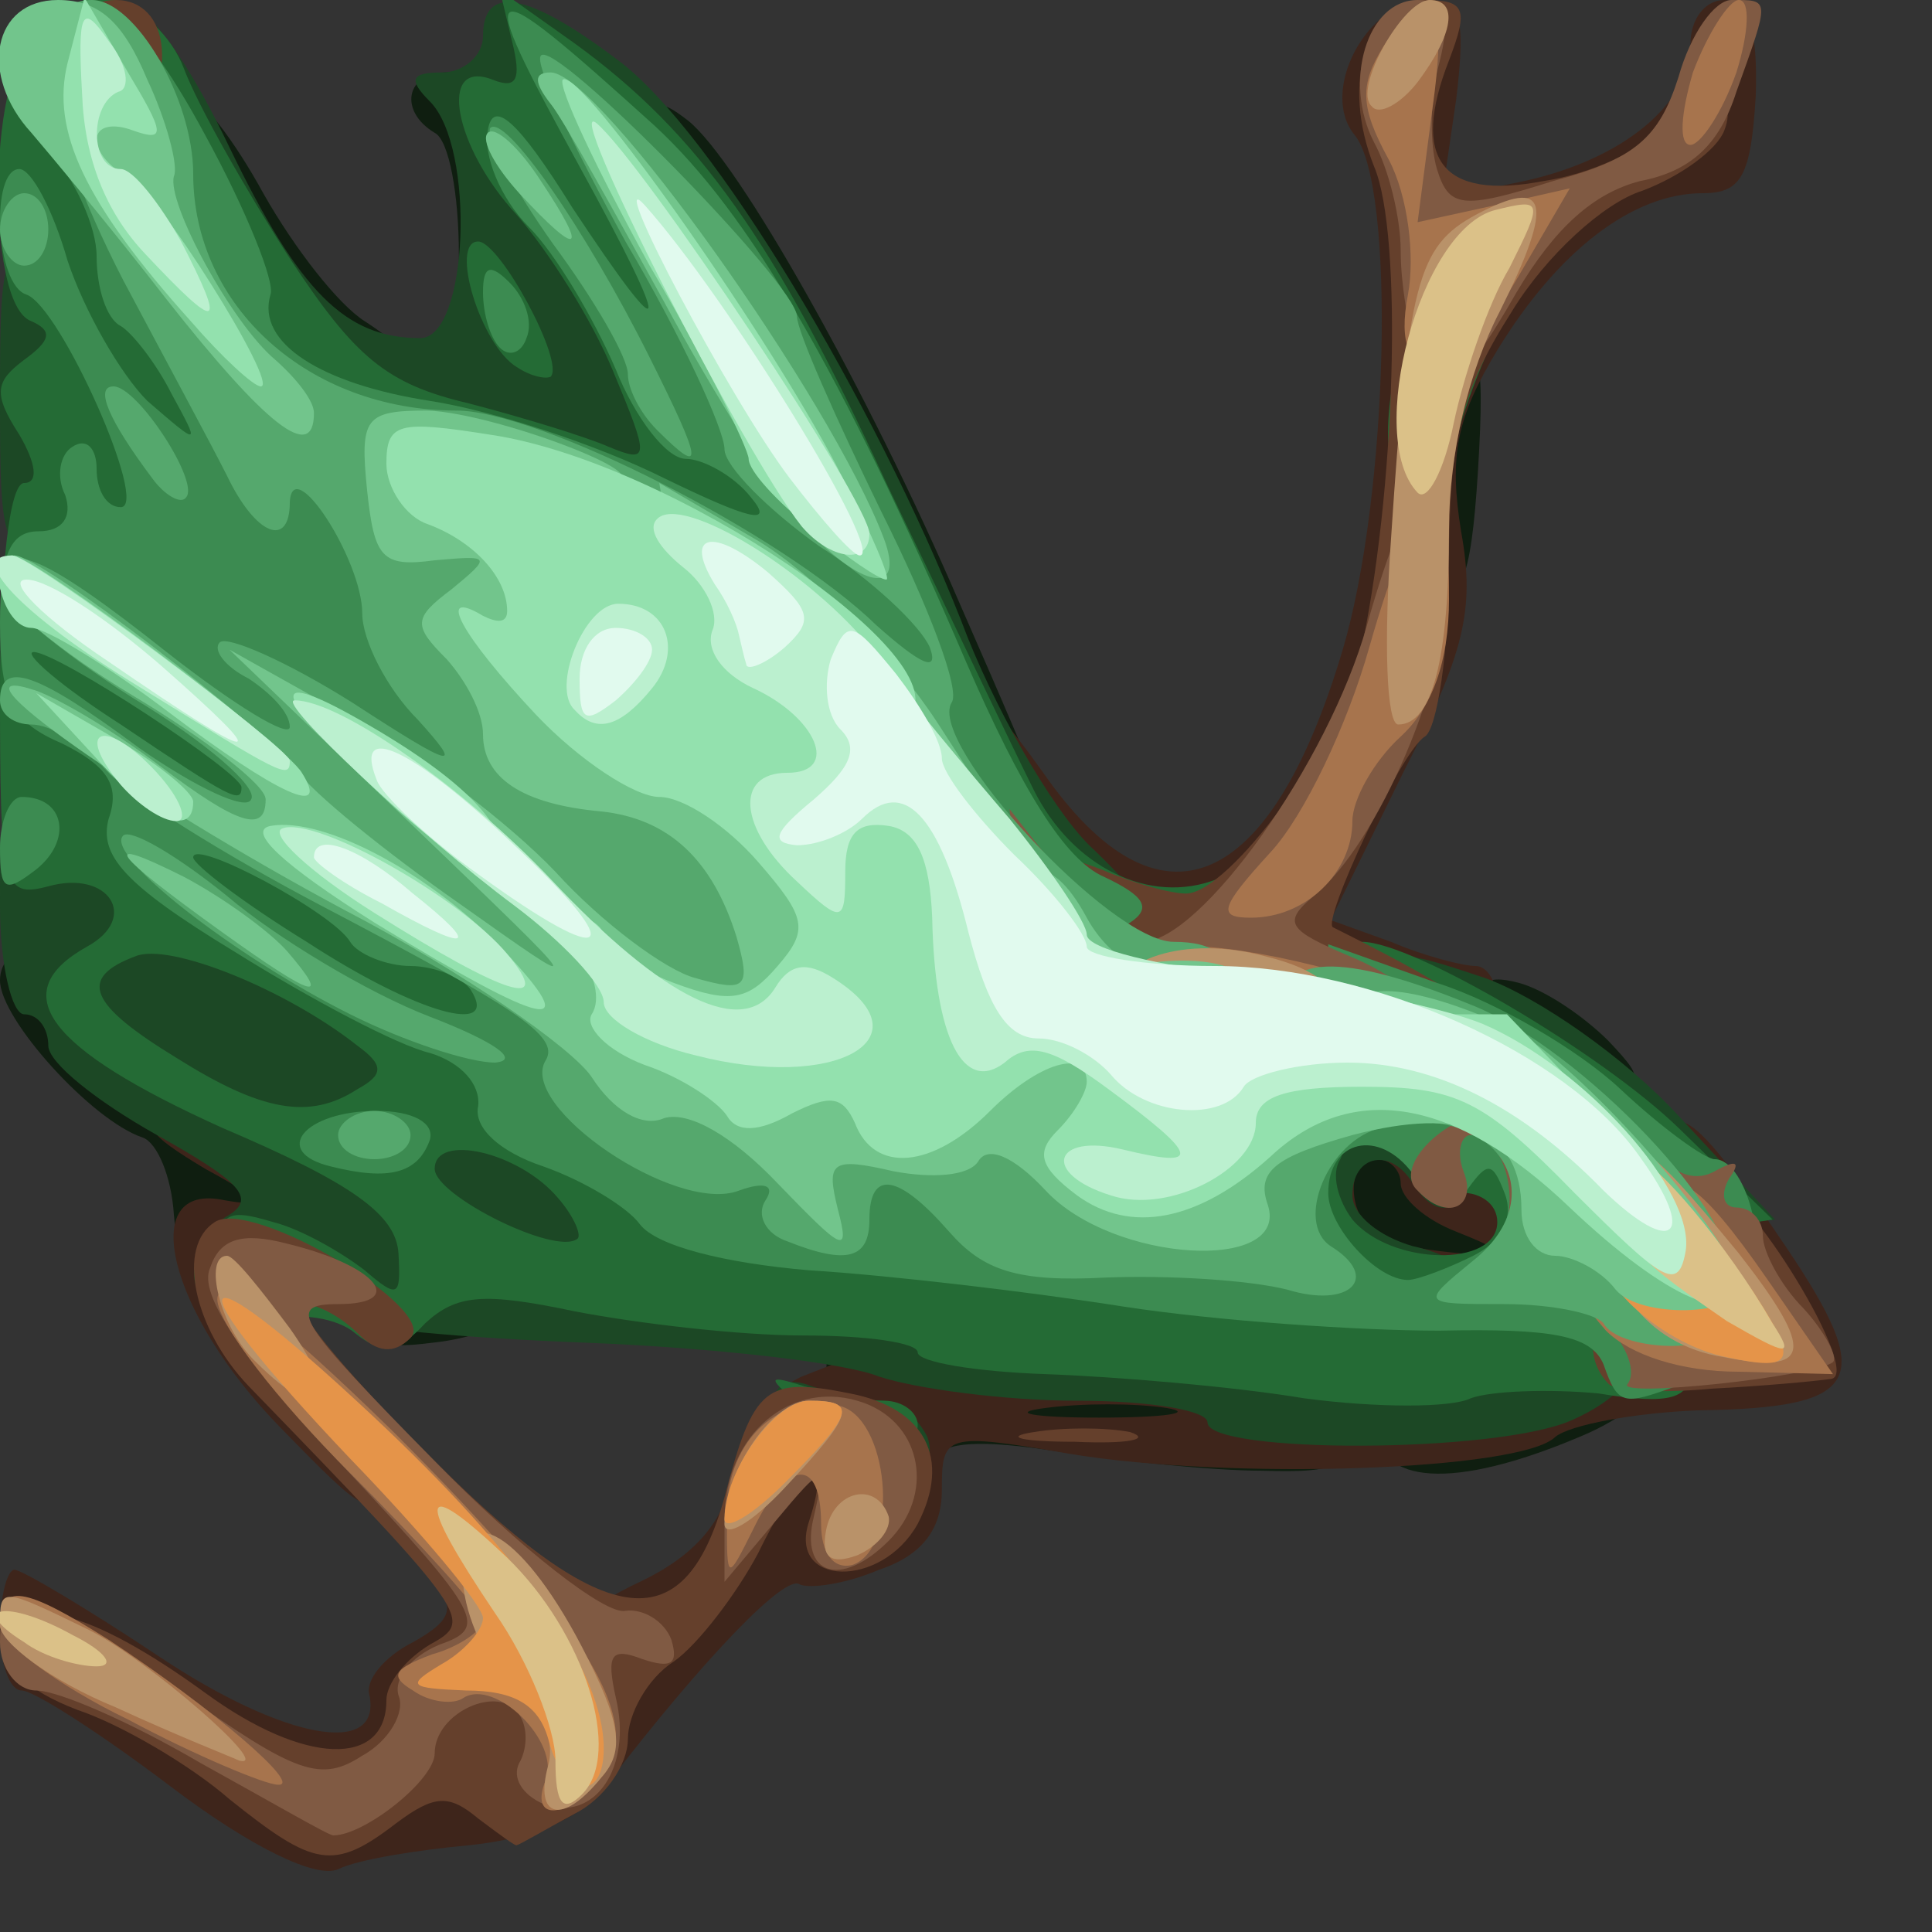 <?xml version="1.0" encoding="utf-8"?>
<!DOCTYPE svg PUBLIC "-//W3C//DTD SVG 1.0//EN" "http://www.w3.org/TR/2001/REC-SVG-20010904/DTD/svg10.dtd">
<svg version="1.0" xmlns="http://www.w3.org/2000/svg" width="40px" height="40px" viewBox="0 0 40 40" preserveAspectRatio="xMidYMid meet">
 <rect x="0" y="0" width="40" height="40" fill="#333333" stroke="none"/>
 <g fill="#0f1e10">
  <path d="M18.15 30.60 c-0.95 -0.15 -1.10 -0.45 -1.05 -1.90 l0.05 -1.75 3.80 0.30 c6.60 0.50 7.05 0.65 7.05 2 0 1.10 -0.20 1.25 -1.85 1.20 -1.05 0 -2.95 -0.20 -4.25 -0.40 -1.60 -0.25 -2.40 -0.20 -2.50 0.15 -0.10 0.30 -0.65 0.50 -1.25 0.40z"/>
  <path d="M28.50 29.50 c0 -0.75 0.35 -1 1.25 -1 0.70 0 1.25 -0.20 1.25 -0.50 0 -0.25 -0.65 -0.50 -1.45 -0.50 -2.60 0 -3.05 -0.40 -3.05 -2.80 0 -2.10 0.05 -2.20 1.45 -2.20 0.80 0 2.15 0.15 3 0.30 1.45 0.30 1.55 0.45 1.55 2.50 0 1.85 0.15 2.20 1 2.20 1.65 0 1.15 1.45 -0.80 2.25 -2.60 1.10 -4.20 1 -4.20 -0.25z"/>
  <path d="M7.50 27 c0 -0.55 0.25 -1 0.50 -1 0.30 0 0.50 -0.65 0.50 -1.50 0 -1.40 0.15 -1.50 1.75 -1.50 1.60 0 1.75 0.10 1.75 1.55 0 1.85 -1.10 3.05 -3.05 3.25 -1.15 0.15 -1.45 0 -1.45 -0.80z"/>
  <path d="M3.60 25.15 c-0.05 -0.80 -0.35 -1.50 -0.65 -1.60 -1.05 -0.35 -2.95 -2.45 -2.95 -3.25 0 -0.50 0.45 -0.80 1.25 -0.80 0.75 0 1.25 0.30 1.25 0.70 0 0.40 0.45 0.90 1 1.05 0.55 0.15 1 0.50 1 0.75 0 0.20 0.55 0.55 1.25 0.70 1.05 0.25 1.25 0.60 1.25 2.05 0 1.65 -0.10 1.75 -1.65 1.75 -1.40 0 -1.65 -0.20 -1.75 -1.35z"/>
  <path d="M30.50 21.30 c0 -0.95 0.20 -1.15 0.95 -0.95 0.55 0.15 1.35 0.70 1.85 1.20 0.85 0.90 0.80 0.95 -0.95 0.95 -1.60 0 -1.85 -0.15 -1.85 -1.20z"/>
  <path d="M18.55 14.95 c-0.30 -0.90 -0.55 -2.25 -0.55 -3 0 -0.95 -0.25 -1.45 -0.75 -1.45 -0.40 0 -0.75 -0.25 -0.75 -0.55 0 -0.30 -0.35 -0.85 -0.75 -1.25 -0.40 -0.45 -0.75 -1.30 -0.75 -2 0 -0.75 -0.30 -1.20 -0.75 -1.20 -0.85 0 -1 0.80 -0.25 1.25 0.30 0.15 0.50 1.10 0.50 2.05 0 1.65 -0.05 1.70 -2 1.70 -1.80 0 -2 -0.15 -2 -1.20 0 -0.70 -0.20 -1.40 -0.50 -1.55 -0.25 -0.15 -0.50 -1.30 -0.50 -2.50 0 -1.20 -0.20 -2.35 -0.50 -2.50 -0.75 -0.45 -0.60 -1.25 0.25 -1.25 0.40 0 0.75 -0.25 0.75 -0.55 0 -0.25 0.25 -0.35 0.50 -0.20 0.30 0.15 0.50 0.95 0.50 1.70 0 1.15 0.25 1.50 1.25 1.65 1.05 0.25 1.25 0.05 1.25 -1 0 -1.05 0.10 -1.10 0.75 -0.60 1.05 0.85 3.70 5.55 5.60 9.95 0.90 2.05 1.65 3.80 1.65 3.90 0 0.10 -0.55 0.15 -1.20 0.15 -0.90 0 -1.35 -0.40 -1.75 -1.55z"/>
  <path d="M28.60 9.90 c0.10 -2.20 0.30 -2.65 1.15 -2.80 0.90 -0.15 1 0.10 0.85 2.65 -0.15 2.35 -0.35 2.75 -1.15 2.75 -0.90 0 -1 -0.30 -0.85 -2.60z"/>
  <path d="M4.25 6.50 c-0.80 -1.55 -1.05 -4.50 -0.35 -4.50 0.25 0 0.95 0.90 1.55 2 0.65 1.15 1.55 2.30 2.10 2.65 1.40 0.90 1.15 1.35 -0.80 1.35 -1.40 0 -1.85 -0.25 -2.50 -1.50z"/>
 </g>
 <g fill="#3e251b">
  <path d="M3.55 37 c-1.45 -1.10 -2.85 -2 -3.10 -2 -0.25 0 -0.45 -0.55 -0.45 -1.25 0 -0.70 0.15 -1.25 0.30 -1.25 0.15 0 1.50 0.80 3 1.80 2.55 1.70 4.60 2.10 4.35 0.80 -0.10 -0.30 0.30 -0.80 0.90 -1.10 0.80 -0.45 0.90 -0.70 0.40 -1.30 -0.45 -0.55 -0.35 -0.70 0.75 -0.70 1.20 0 1.30 0.20 1.35 2.15 0.10 1.45 0.15 1.70 0.30 0.75 0.15 -0.95 0.70 -1.60 1.90 -2.15 1.15 -0.55 1.75 -1.25 1.95 -2.30 0.15 -0.90 0.75 -1.65 1.40 -1.95 l1.15 -0.45 -1.25 -0.05 c-1.25 -0.05 -1.25 -0.05 -0.15 -0.60 1.10 -0.55 5.65 -0.15 5.65 0.50 0 0.60 8.15 0.35 10.50 -0.30 2.25 -0.65 2.25 -0.65 2.10 -2.70 -0.25 -2.45 0.25 -2.25 2.40 0.95 1.85 2.75 1.55 3.30 -1.85 3.35 -1.30 0.05 -2.65 0.30 -2.95 0.55 -0.70 0.70 -6.75 0.90 -10.05 0.35 -2.60 -0.45 -2.65 -0.40 -2.65 0.75 0 0.80 -0.40 1.35 -1.30 1.65 -0.70 0.30 -1.45 0.40 -1.65 0.30 -0.30 -0.20 -1.95 1.50 -3.95 4.10 -0.55 0.75 -1.50 1.15 -2.85 1.30 -1.10 0.10 -2.35 0.30 -2.75 0.50 -0.45 0.20 -1.80 -0.45 -3.45 -1.70z m20.60 -7.85 c-0.65 -0.10 -1.75 -0.10 -2.50 0 -0.80 0.10 -0.25 0.20 1.10 0.20 1.40 0 2 -0.10 1.40 -0.20z"/>
  <path d="M5.80 29.55 c-2.30 -2.35 -3 -5.10 -1.15 -4.70 0.85 0.15 0.80 0 -0.40 -0.65 -1.25 -0.75 -1.35 -0.95 -0.60 -1.10 1.75 -0.35 2.35 0.30 2.35 2.45 0 1.45 0.30 2.30 1.05 2.90 0.65 0.50 1 1.25 0.85 1.95 -0.15 1.10 -0.25 1.05 -2.10 -0.85z"/>
  <path d="M27.85 26.65 c-0.20 -0.15 -0.35 -1.05 -0.35 -2 0 -1.45 0.15 -1.65 1.40 -1.65 2.85 0 3.60 0.50 3.60 2.30 0 1.65 -0.05 1.70 -2.15 1.70 -1.20 0 -2.35 -0.15 -2.50 -0.35z m2.30 -1.15 c-0.65 -0.25 -1.15 -0.70 -1.15 -1 0 -0.25 -0.20 -0.50 -0.50 -0.50 -0.70 0 -0.60 1.35 0.15 1.65 0.30 0.15 1.05 0.25 1.60 0.30 0.90 0 0.90 -0.05 -0.10 -0.45z"/>
  <path d="M26.90 21.15 c-0.50 -0.10 -0.90 -0.45 -0.90 -0.70 0 -0.25 -0.80 -0.45 -1.80 -0.45 -2.10 0 -3.70 -0.75 -3.70 -1.75 0 -0.40 -0.20 -0.75 -0.50 -0.75 -0.25 0 -0.50 -0.80 -0.50 -1.75 0 -0.95 0.15 -1.75 0.40 -1.75 0.20 0.05 0.95 0.95 1.70 2 2.40 3.45 4.70 2.50 6.20 -2.55 0.95 -3.20 1.10 -9.60 0.25 -10.65 -0.75 -0.90 0.25 -2.80 1.50 -2.80 0.70 0 0.80 0.35 0.60 2.05 l-0.30 2.05 1.70 -0.35 c2.05 -0.45 3.45 -1.60 3.45 -2.85 0 -0.50 0.30 -0.90 0.70 -0.90 0.50 0 0.70 0.60 0.65 2 -0.10 1.65 -0.30 2 -1.10 2 -1.45 0 -3 1.20 -4.25 3.25 -0.85 1.40 -1 2.20 -0.75 3.75 0.30 1.65 0.05 2.55 -1.20 5 l-1.50 3.05 1.25 0.45 c0.70 0.30 1.50 0.50 1.75 0.50 0.25 0 0.45 0.35 0.45 0.75 0 0.75 -2.05 0.95 -4.10 0.40z"/>
 </g>
 <g fill="#1c4825">
  <path d="M16.90 30.15 c-0.50 -0.10 -0.90 -0.55 -0.90 -1 0 -0.50 0.30 -0.65 0.80 -0.45 0.45 0.15 1.10 0.30 1.45 0.30 0.35 0 0.75 0.35 0.95 0.75 0.25 0.75 -0.45 0.90 -2.30 0.40z"/>
  <path d="M25 29.45 c0 -0.25 -1.20 -0.45 -2.70 -0.45 -1.50 0 -3.35 -0.25 -4.10 -0.50 -0.75 -0.30 -3.50 -0.60 -6.05 -0.70 -2.60 -0.10 -4.80 -0.30 -5 -0.50 -0.70 -0.70 -1.20 -0.25 -0.60 0.60 0.65 0.80 0.65 0.80 -0.35 0 -0.55 -0.50 -1.30 -0.90 -1.60 -0.90 -0.85 0 -0.75 -1.35 0.15 -1.85 0.55 -0.35 0.20 -0.70 -1.50 -1.65 -1.25 -0.70 -2.25 -1.50 -2.25 -1.85 0 -0.35 -0.20 -0.65 -0.50 -0.65 -0.25 0 -0.50 -1 -0.50 -2.25 0 -2.25 0 -2.25 1.75 -2.25 1 0 1.90 0.30 2.05 0.65 0.15 0.40 0.90 0.55 2.20 0.45 1.60 -0.15 2.05 0 2.30 0.70 0.95 2.80 1.55 3.65 2.70 3.95 1.70 0.45 2.50 1.20 2.50 2.30 0 1 0.75 1.25 4.75 1.65 1.40 0.15 3.95 0.40 5.75 0.55 2 0.20 3 0.15 2.60 -0.15 -0.40 -0.30 -0.60 -1.20 -0.50 -2.40 0.10 -1.55 0.35 -2 1.25 -2.10 0.70 -0.10 1.15 -0.55 1.25 -1.35 0.15 -1.15 0.20 -1.15 2.15 -0.50 1.10 0.40 2.90 1.65 4 2.85 l2 2.15 -1.45 0.15 c-1.05 0.15 -1.85 -0.25 -3.10 -1.45 l-1.70 -1.65 0 1.35 c0 1.35 -0.65 1.80 -1.25 0.85 -0.45 -0.75 -1.25 -0.60 -1.25 0.25 0 0.40 0.55 0.85 1.25 1.05 0.70 0.15 1.25 0.50 1.25 0.70 0 0.25 0.75 0.50 1.60 0.60 2.15 0.20 2.35 1.45 0.45 2.30 -1.55 0.70 -7.55 0.70 -7.55 0.05z"/>
  <path d="M20.20 18.25 c-0.15 -0.70 -0.50 -1.25 -0.75 -1.25 -0.25 0 -0.45 -0.55 -0.45 -1.25 0 -0.70 -0.20 -1.25 -0.40 -1.25 -0.20 0 -0.70 -0.85 -1.10 -1.85 -0.35 -1.05 -0.75 -1.60 -0.85 -1.25 -0.35 0.90 -2.65 0.75 -4.95 -0.35 -1.05 -0.50 -2.75 -1.10 -3.70 -1.30 -2.05 -0.45 -2.50 -0.95 -2.50 -3.10 0 -1.40 -0.20 -1.65 -1.15 -1.65 -1.30 0 -2.35 -1.70 -2.35 -3.75 0 -2.20 1.25 -1.35 2.75 1.80 1.45 3 2.40 3.95 3.95 3.95 1 0 1.15 -3.95 0.20 -4.90 -0.45 -0.45 -0.40 -0.60 0.25 -0.60 0.45 0 0.85 -0.35 0.85 -0.75 0 -1.10 0.95 -0.90 2.80 0.50 1.95 1.45 5.30 7.05 7.10 11.60 0.65 1.75 1.85 3.85 2.65 4.65 0.80 0.75 1.45 1.55 1.45 1.70 0 0.15 -0.80 0.30 -1.75 0.30 -1.45 0 -1.80 -0.20 -2.05 -1.25z m-4.20 -11 c0 -0.40 -0.35 -0.75 -0.75 -0.75 -0.80 0 -1 0.60 -0.40 1.15 0.55 0.60 1.15 0.40 1.15 -0.40z"/>
  <path d="M0 8.25 c0 -3.15 0.05 -3.25 1.25 -3.25 1.20 0 1.25 0.10 1.25 3.25 0 3.15 -0.05 3.25 -1.25 3.25 -1.20 0 -1.25 -0.10 -1.25 -3.25z"/>
 </g>
 <g fill="#246b35">
  <path d="M16.70 29.20 c-0.85 -0.70 -0.85 -0.75 -0.05 -0.50 0.50 0.15 1.25 0.30 1.65 0.30 0.40 0 0.70 0.25 0.70 0.50 0 0.75 -1.20 0.60 -2.30 -0.30z"/>
  <path d="M27 28.95 c-1.50 -0.25 -3.95 -0.45 -5.35 -0.50 -1.45 -0.05 -2.65 -0.25 -2.65 -0.45 0 -0.20 -1.05 -0.35 -2.35 -0.35 -1.35 0 -3.45 -0.25 -4.75 -0.50 -1.90 -0.40 -2.45 -0.35 -3.10 0.25 -0.55 0.60 -0.90 0.65 -1.45 0.20 -0.35 -0.30 -1.15 -0.45 -1.75 -0.25 -0.95 0.20 -1.10 0.05 -1.10 -1.10 0 -1.15 0.15 -1.25 1.15 -0.95 0.60 0.15 1.45 0.65 1.90 1 0.70 0.60 0.75 0.55 0.70 -0.35 -0.05 -0.80 -0.95 -1.45 -3.65 -2.60 -3.65 -1.65 -4.50 -2.80 -2.80 -3.75 1.10 -0.60 0.45 -1.60 -0.80 -1.25 -0.95 0.25 -1 0 -1 -4.05 0 -2.55 0.20 -4.30 0.50 -4.30 0.30 0 0.25 -0.40 -0.10 -1 -0.55 -0.85 -0.50 -1.10 0.10 -1.55 0.55 -0.40 0.60 -0.60 0.15 -0.80 -1 -0.35 -0.85 -5.65 0.10 -5.65 0.40 0 0.75 -0.20 0.75 -0.50 0 -1.15 1.80 -0.40 2.30 0.90 0.30 0.80 1.30 2.55 2.20 3.95 1.35 2.05 2 2.60 3.70 3 1.15 0.30 2.45 0.70 2.90 0.90 0.85 0.35 0.85 0.25 0.10 -1.55 -0.45 -1.10 -1.35 -2.50 -2 -3.25 -1.30 -1.40 -1.65 -3.25 -0.50 -2.80 0.50 0.20 0.60 0 0.40 -0.80 l-0.25 -1.05 1.55 1.10 c2.55 1.85 4.15 4.10 6.45 9.10 1.25 2.60 2.60 5.45 3.05 6.35 0.80 1.60 2.40 2.40 3.80 1.85 0.65 -0.25 0.80 0.05 0.80 1.25 0 1.50 -0.05 1.55 -2.25 1.55 -1.90 0 -2.25 -0.15 -2.25 -1 0 -0.55 -0.35 -1 -0.75 -1 -0.45 0 -0.90 -0.60 -1.05 -1.50 -0.20 -0.80 -0.50 -1.50 -0.75 -1.50 -0.25 0 -0.45 -0.45 -0.45 -1.05 0 -1.35 -1.15 -2.45 -2.60 -2.45 -1.70 0 -3.90 -1.10 -3.90 -2 0 -0.55 -0.65 -0.75 -2.65 -0.75 l-2.65 0 0.55 3.55 c0.55 3.85 1.20 5.05 2.90 5.30 0.85 0.10 1.15 0.55 1.25 2 0.15 1.55 0.35 1.90 1.60 2.15 0.75 0.15 1.55 0.60 1.70 1 0.15 0.40 1.40 0.75 3.40 0.95 1.75 0.15 4.20 0.40 5.55 0.60 2.15 0.25 2.35 0.20 2.35 -0.75 0 -0.75 0.30 -1.05 1.05 -1.05 0.55 0 0.85 0.20 0.70 0.50 -0.20 0.30 -0.05 0.85 0.25 1.25 0.80 0.95 3 1 3 0.05 0 -0.40 -0.40 -0.65 -0.85 -0.60 -0.65 0.05 -0.90 -0.30 -0.90 -1.30 0.05 -0.80 -0.25 -1.40 -0.60 -1.40 -0.35 0 -0.65 -0.55 -0.65 -1.25 0 -0.70 0.10 -1.25 0.20 -1.25 1.05 0 4.95 2.30 6.55 3.85 l1.95 1.90 -1.95 0.30 c-1.10 0.15 -1.65 0.35 -1.20 0.40 0.85 0.05 1.45 1.05 1.45 2.40 0 0.60 -0.40 0.75 -1.90 0.50 -1.05 -0.10 -2.25 -0.05 -2.65 0.10 -0.40 0.20 -1.95 0.20 -3.45 0z m-15.45 -4.15 c-0.80 -0.95 -2.55 -1.35 -2.55 -0.60 0 0.55 2.50 1.80 2.95 1.45 0.10 -0.05 -0.05 -0.45 -0.40 -0.85z m-4.15 -2.25 c0.55 -0.30 0.55 -0.50 0 -0.90 -1.45 -1.15 -3.90 -2.15 -4.60 -1.85 -1.20 0.45 -0.95 1 0.85 2.10 1.75 1.10 2.75 1.30 3.75 0.65z"/>
  <path d="M28.85 9.60 c-0.15 -0.20 -0.15 -0.95 0 -1.75 0.20 -0.95 0.55 -1.35 1.25 -1.35 0.75 0 0.90 0.20 0.65 0.90 -0.20 0.45 -0.50 1.25 -0.60 1.75 -0.30 0.90 -0.90 1.15 -1.30 0.45z"/>
  <path d="M10.70 7.60 c-0.75 -0.45 -1.40 -2.60 -0.80 -2.60 0.45 0 1.80 2.50 1.50 2.80 -0.10 0.05 -0.40 0 -0.70 -0.20z"/>
 </g>
 <g fill="#65402c">
  <path d="M4.75 37.25 c-0.80 -0.70 -2.25 -1.55 -3.15 -1.85 -1.05 -0.40 -1.55 -0.90 -1.45 -1.40 0.20 -1.05 1.70 -0.70 4.10 1.05 2.05 1.50 3.75 1.55 3.75 0.15 0 -0.35 0.40 -0.85 0.90 -1.15 0.90 -0.50 0.90 -0.55 -3.75 -5.35 -1.15 -1.20 -1.50 -2.90 -0.70 -3.40 0.75 -0.50 4.65 1.80 4.05 2.40 -0.35 0.35 -0.70 0.30 -1.10 -0.10 -0.35 -0.35 -0.85 -0.60 -1.10 -0.60 -0.30 0 0.80 1.35 2.45 3 3.75 3.80 5.40 4.05 6.25 1 0.60 -2.30 0.85 -2.50 2.60 -2.15 1.55 0.30 2.10 1.35 1.40 2.70 -0.75 1.35 -2.70 1.30 -2.25 -0.05 0.50 -1.55 -0.15 -1.20 -1.05 0.65 -0.45 0.85 -1.25 1.90 -1.75 2.25 -0.55 0.35 -0.95 1.10 -0.95 1.60 0 0.55 -0.50 1.25 -1.10 1.55 -0.65 0.35 -1.15 0.65 -1.20 0.65 0 0.05 -0.40 -0.25 -0.80 -0.55 -0.60 -0.50 -0.90 -0.50 -1.70 0.10 -1.30 1 -1.70 0.90 -3.45 -0.50z"/>
  <path d="M21.40 29.65 c0.60 -0.10 1.50 -0.10 2 0 0.45 0.15 -0.05 0.25 -1.15 0.20 -1.10 0 -1.50 -0.10 -0.85 -0.20z"/>
  <path d="M33.30 28.65 c-0.65 -0.70 -0.25 -1.65 0.70 -1.65 0.75 0 1 -0.35 1 -1.25 0 -0.70 0.20 -1.25 0.45 -1.25 0.70 0 3.15 4 2.45 4.05 -0.35 0.05 -1.45 0.15 -2.45 0.20 -1.05 0.10 -2 0.05 -2.15 -0.10z"/>
  <path d="M25.50 21 c-0.70 -0.20 -1.85 -0.55 -2.60 -0.70 -1.05 -0.25 -1.40 -0.60 -1.40 -1.55 0 -1.10 0.10 -1.20 1.30 -0.75 0.70 0.30 1.45 0.50 1.75 0.50 0.90 0 3.20 -3.15 3.60 -4.90 0.75 -3.35 0.90 -8.75 0.30 -10.15 -0.70 -1.75 -0.15 -3.45 1.05 -3.45 0.85 0 0.90 0.20 0.50 1.25 -0.80 2.05 -0.15 2.90 1.95 2.50 1 -0.15 2.05 -0.65 2.35 -1.05 0.70 -0.90 1.75 -0.90 1.40 0 -0.15 0.40 -0.90 0.95 -1.70 1.25 -0.80 0.25 -2 1.35 -2.70 2.50 -1.05 1.65 -1.30 2.65 -1.30 5.25 0 1.80 -0.25 3.40 -0.50 3.55 -0.50 0.30 -2.15 3.85 -1.90 3.95 2.20 1.10 2.90 1.55 2.90 1.90 0 0.50 -3.35 0.45 -5 -0.10z"/>
  <path d="M1.50 1 c0 -0.65 0.35 -1 0.90 -1 0.55 0 0.90 0.40 0.95 1 0.05 0.70 -0.20 1 -0.90 1 -0.60 0 -0.95 -0.35 -0.95 -1z"/>
 </g>
 <g fill="#3c8b51">
  <path d="M33.20 28.25 c-0.25 -0.60 -1.05 -0.75 -3.40 -0.70 -1.65 0 -4.60 -0.20 -6.55 -0.50 -1.90 -0.30 -4.85 -0.65 -6.50 -0.75 -1.75 -0.15 -3.15 -0.50 -3.50 -0.95 -0.25 -0.35 -1.15 -0.90 -2 -1.20 -0.90 -0.30 -1.45 -0.80 -1.35 -1.25 0.05 -0.45 -0.35 -0.90 -1 -1.10 -0.65 -0.15 -2.45 -1.10 -4.05 -2.10 -2.30 -1.40 -2.80 -2 -2.60 -2.75 0.25 -0.70 -0.05 -1.10 -0.95 -1.55 -1.05 -0.45 -1.30 -0.90 -1.30 -2.50 0 -1.40 0.20 -1.90 0.80 -1.90 0.50 0 0.70 -0.30 0.55 -0.75 -0.20 -0.40 -0.10 -0.85 0.15 -1 0.30 -0.20 0.50 0.05 0.50 0.45 0 0.45 0.20 0.80 0.50 0.80 0.60 0 -1.25 -4.15 -1.95 -4.40 -0.65 -0.20 -0.75 -2.60 -0.15 -2.60 0.25 0 0.70 0.85 1 1.90 0.35 1.05 1.10 2.35 1.65 2.90 1.10 0.95 1.10 0.95 0.50 -0.15 -0.30 -0.60 -0.80 -1.25 -1.05 -1.40 -0.30 -0.15 -0.50 -0.80 -0.50 -1.45 0 -0.60 -0.45 -1.60 -1 -2.20 -0.85 -0.90 -0.90 -1.10 -0.25 -1.10 0.40 0 0.75 -0.45 0.75 -1 0 -1.85 1.25 -1 2.75 1.80 0.85 1.55 1.45 3.05 1.35 3.30 -0.30 1 1.05 1.85 3.30 2.20 1.30 0.20 3.45 0.90 4.85 1.60 1.75 0.85 2.30 1 1.80 0.40 -0.35 -0.45 -1 -0.80 -1.35 -0.80 -0.40 0 -1.05 -0.85 -1.45 -1.85 -0.45 -1.05 -1.25 -2.40 -1.80 -2.95 -0.60 -0.60 -0.95 -1.50 -0.85 -2 0.10 -0.65 0.60 -0.25 1.75 1.60 2.05 3.10 2.10 2.70 0.15 -0.85 -2.25 -4.10 -2.10 -4.15 1.55 -0.85 1.95 1.80 3.85 5.05 6.45 11.10 1.15 2.65 2.05 4.10 2.85 4.45 0.85 0.40 1 0.65 0.55 0.95 -0.50 0.30 -0.40 0.40 0.25 0.40 0.45 0 0.85 0.25 0.85 0.50 0 0.30 -0.75 0.50 -1.65 0.50 -1.35 0 -2 -0.40 -3.25 -1.95 -0.90 -1.10 -1.60 -2.20 -1.60 -2.45 0 -0.60 -3.35 -3.60 -4 -3.60 -0.25 0 -0.85 -0.40 -1.35 -0.95 -0.50 -0.50 -1.50 -1.05 -2.25 -1.15 -1.20 -0.20 -1.40 -0.10 -1.40 0.85 0 0.60 0.45 1.50 1 2 0.55 0.50 1 1.20 1 1.60 0 0.35 0.55 0.65 1.30 0.65 1.35 0 1.35 0 1.05 2.90 -0.15 1.55 -0.10 3.20 0.15 3.55 0.25 0.45 1.60 0.80 3.60 0.95 2.10 0.15 3.40 0.50 3.95 1.05 1.25 1.30 4.35 0.80 4.75 -0.75 0.15 -0.65 0.60 -1.20 1 -1.20 0.40 0 0.70 -0.50 0.70 -1.20 l0 -1.25 2.25 0.80 c1.25 0.40 2.95 1.40 3.80 2.20 0.85 0.80 1.75 1.45 1.95 1.45 0.70 0 1.20 2.20 0.55 2.40 -0.30 0.10 -0.55 0.60 -0.55 1.10 0 0.50 -0.35 1.05 -0.80 1.20 -1.10 0.40 -1.20 0.40 -1.50 -0.45z m-2.70 -2.25 c0.60 -0.30 0.85 -0.80 0.65 -1.30 -0.25 -0.65 -0.35 -0.65 -0.75 -0.10 -0.35 0.50 -0.55 0.45 -1.15 -0.30 -0.70 -0.95 -1.75 -0.70 -1.75 0.40 0 0.70 1 1.80 1.65 1.80 0.20 0 0.85 -0.25 1.35 -0.50z m-20.75 -5.50 c-0.15 -0.25 -0.75 -0.50 -1.25 -0.50 -0.50 0 -1.10 -0.25 -1.25 -0.50 -0.35 -0.60 -3.25 -2.15 -3.25 -1.75 0 0.15 1.05 0.95 2.35 1.75 2.30 1.50 4 1.95 3.40 1z m-4.75 -4.20 c0 -0.30 -3.80 -2.80 -4.30 -2.80 -0.25 0 0.55 0.70 1.80 1.50 2.30 1.55 2.50 1.65 2.50 1.30z"/>
  <path d="M6.85 24.15 c-1.25 -0.30 -0.55 -1.15 0.95 -1.15 0.75 0 1.20 0.25 1.10 0.60 -0.25 0.70 -0.85 0.85 -2.05 0.55z"/>
  <path d="M0 17.55 c0 -0.55 0.20 -1.05 0.45 -1.05 0.90 0 1.05 0.90 0.30 1.50 -0.65 0.50 -0.75 0.45 -0.75 -0.45z"/>
  <path d="M10.35 7.20 c-0.20 -0.20 -0.35 -0.70 -0.35 -1.15 0 -0.55 0.15 -0.60 0.55 -0.20 0.30 0.30 0.50 0.80 0.35 1.15 -0.10 0.30 -0.35 0.40 -0.55 0.20z"/>
 </g>
 <g fill="#805a43">
  <path d="M4.15 36.50 c-1.45 -0.85 -2.95 -1.50 -3.40 -1.50 -0.40 0 -0.75 -0.45 -0.75 -1 0 -1.40 0.45 -1.30 3.70 1 2.45 1.75 2.95 1.90 3.80 1.35 0.55 -0.30 0.90 -0.90 0.75 -1.25 -0.10 -0.35 0.25 -0.80 0.85 -1.05 1 -0.35 0.90 -0.60 -2 -3.70 -2.10 -2.25 -3 -3.55 -2.75 -4.10 0.20 -0.60 0.65 -0.75 1.60 -0.50 1.85 0.45 2.50 1.25 1.05 1.25 -1.10 0 -0.85 0.35 2 3.25 1.75 1.80 3.55 3.20 3.95 3.10 0.35 -0.05 0.80 0.20 0.95 0.60 0.15 0.50 0 0.60 -0.60 0.40 -0.65 -0.25 -0.75 -0.10 -0.55 0.80 0.35 1.45 -0.45 2.60 -1.50 2.20 -0.45 -0.20 -0.65 -0.55 -0.50 -0.85 0.15 -0.25 0.20 -0.70 0 -1 -0.40 -0.65 -1.75 -0.05 -1.75 0.80 0 0.55 -1.45 1.70 -2.10 1.70 -0.10 0 -1.30 -0.70 -2.75 -1.50z"/>
  <path d="M15 31.45 c0 -1.75 1.40 -2.95 2.90 -2.40 1.20 0.45 1.45 1.90 0.50 2.85 -1 1 -1.85 0.70 -1.55 -0.50 0.25 -1.10 0.20 -1.10 -0.80 0.10 l-1.05 1.25 0 -1.30z"/>
  <path d="M33.70 28.65 c0.15 -0.20 0.05 -0.60 -0.25 -1 -0.45 -0.45 -0.40 -0.65 0 -0.65 0.30 0 0.55 -0.85 0.55 -1.85 0 -1.30 0.15 -1.70 0.45 -1.20 0.25 0.40 0.70 0.50 1.05 0.30 0.45 -0.25 0.55 -0.20 0.30 0.15 -0.20 0.35 -0.10 0.60 0.15 0.60 0.30 0 0.55 0.25 0.55 0.60 0 0.30 0.35 1 0.85 1.50 0.45 0.50 0.70 1 0.60 1.10 -0.35 0.30 -4.55 0.75 -4.25 0.45z"/>
  <path d="M30.95 25.80 c0.60 -0.70 0.25 -2.30 -0.50 -2.30 -0.20 0 -0.30 0.35 -0.15 0.75 0.30 0.75 -0.35 1.05 -0.95 0.40 -0.55 -0.50 0.65 -1.65 1.70 -1.65 0.75 0 0.95 0.35 0.95 1.75 0 1.30 -0.20 1.75 -0.80 1.75 -0.65 0 -0.70 -0.15 -0.25 -0.70z"/>
  <path d="M23 20.80 c-1.45 -0.55 -1.80 -0.90 -1.90 -2.35 l-0.20 -1.70 1.10 1.40 c0.60 0.75 1.30 1.35 1.65 1.35 1.20 0 3.85 -3.70 4.65 -6.55 0.95 -3.40 1.70 -3.85 1.70 -0.95 0 2 -1.45 5.45 -2.80 6.55 -0.65 0.55 -0.55 0.70 0.75 1.25 0.85 0.35 1.55 0.90 1.55 1.20 0 0.70 -4.35 0.55 -6.50 -0.20z"/>
  <path d="M29.30 7.20 c-0.15 -0.45 -0.30 -1.35 -0.30 -2 0 -0.70 -0.25 -1.70 -0.55 -2.25 -0.65 -1.25 -0.15 -2.95 0.90 -2.95 0.55 0 0.70 0.30 0.45 1.30 -0.20 0.70 -0.20 1.70 -0.05 2.20 0.25 0.80 0.50 0.85 2.40 0.25 1.70 -0.45 2.20 -0.90 2.60 -2.15 0.25 -0.90 0.75 -1.60 1.10 -1.60 0.80 0 0.80 -0.05 0.10 1.90 -0.35 1.10 -0.95 1.65 -2 1.85 -0.95 0.25 -1.75 0.95 -2.55 2.30 -1.20 2.10 -1.65 2.35 -2.10 1.15z"/>
 </g>
 <g fill="#a7744d">
  <path d="M11.30 36.85 c0.30 -0.80 -1.05 -2.10 -1.70 -1.70 -0.20 0.15 -0.70 0.10 -1.05 -0.15 -0.50 -0.30 -0.40 -0.45 0.40 -0.75 0.55 -0.15 1.05 -0.50 1.05 -0.70 0 -0.15 -1.25 -1.55 -2.75 -3.05 -1.50 -1.50 -2.75 -3.10 -2.75 -3.60 0 -0.55 1.25 0.40 3.65 2.75 4 4 5.25 6.05 4.30 7.15 -0.75 0.90 -1.50 0.90 -1.15 0.05z"/>
  <path d="M2.65 35.60 c-1.45 -0.70 -2.65 -1.60 -2.65 -1.95 0 -0.90 0.50 -0.80 2.25 0.30 2.20 1.45 4.05 3.05 3.50 3 -0.25 0 -1.70 -0.60 -3.10 -1.35z"/>
  <path d="M15.05 31.45 c-0.05 -1.55 1 -2.60 2.30 -2.35 1.05 0.20 1.30 2.95 0.30 3.30 -0.40 0.10 -0.65 -0.25 -0.65 -0.85 0 -1.40 -0.70 -1.35 -1.40 0.10 -0.55 1.10 -0.55 1.10 -0.55 -0.20z"/>
  <path d="M33.25 27.55 c-1 -1.15 -0.95 -1.55 0.25 -1.55 0.55 0 1 -0.35 1 -0.75 0 -1.25 0.65 -0.85 2.10 1.25 l1.35 1.95 -1.95 -0.05 c-1.20 0 -2.25 -0.35 -2.75 -0.85z"/>
  <path d="M23.50 20 c0 -0.55 1.55 -0.55 3.75 0 1.30 0.35 1.10 0.40 -1.10 0.45 -1.50 0 -2.65 -0.15 -2.65 -0.45z"/>
  <path d="M26.30 17.65 c0.70 -0.75 1.60 -2.65 2.05 -4.25 0.95 -3.35 1.65 -3.75 1.65 -1 0 1.30 -0.35 2.25 -1 2.85 -0.55 0.50 -1 1.30 -1 1.75 0 1.05 -0.95 2 -2.10 2 -0.70 0 -0.65 -0.20 0.40 -1.35z"/>
  <path d="M29.15 6.10 c0.15 -0.80 0 -2.05 -0.40 -2.80 -0.60 -1.10 -0.60 -1.55 -0.10 -2.35 1 -1.55 1.35 -1.10 1 1.35 l-0.30 2.30 1.60 -0.35 1.55 -0.35 -1.05 1.80 c-1.30 2.25 -2.70 2.45 -2.30 0.40z"/>
  <path d="M35.05 1.50 c0.30 -0.80 0.75 -1.50 0.95 -1.50 0.25 0 0.20 0.70 -0.05 1.50 -0.30 0.85 -0.75 1.50 -0.95 1.50 -0.25 0 -0.20 -0.65 0.05 -1.50z"/>
 </g>
 <g fill="#55a86d">
  <path d="M33.20 27.40 c-0.15 -0.20 -1.05 -0.40 -2.05 -0.40 -1.75 0 -1.75 0 -0.65 -0.90 1.75 -1.40 0.40 -3.35 -1.90 -2.75 -1.10 0.25 -1.80 1.95 -1.05 2.45 1.05 0.65 0.40 1.30 -0.90 0.90 -0.80 -0.20 -2.45 -0.30 -3.75 -0.25 -1.85 0.10 -2.55 -0.15 -3.25 -0.95 -1.05 -1.20 -1.65 -1.30 -1.65 -0.25 0 0.80 -0.45 0.95 -1.70 0.45 -0.45 -0.15 -0.65 -0.55 -0.45 -0.85 0.20 -0.30 0 -0.40 -0.55 -0.20 -1.30 0.50 -4.60 -1.75 -4 -2.70 0.30 -0.50 -0.65 -1.10 -4.65 -3.20 -2 -1.05 -4 -2.30 -4.45 -2.80 -0.50 -0.55 -1.15 -0.95 -1.55 -0.95 -0.35 0 -0.65 -0.20 -0.65 -0.50 0 -0.85 0.75 -0.60 2.90 1 1.15 0.80 2.20 1.30 2.30 1.05 0.15 -0.25 -0.95 -1.20 -2.45 -2.10 -1.50 -0.95 -2.75 -2 -2.75 -2.30 0 -1.05 0.80 -0.75 3.45 1.35 1.40 1.10 2.55 1.80 2.55 1.55 0 -0.30 -0.40 -0.70 -0.85 -1 -0.50 -0.25 -0.75 -0.60 -0.60 -0.75 0.15 -0.15 1.40 0.40 2.75 1.25 2.15 1.40 2.30 1.40 1.35 0.35 -0.65 -0.65 -1.15 -1.65 -1.15 -2.20 0 -1.10 -1.45 -3.35 -1.50 -2.30 0 0.95 -0.70 0.70 -1.30 -0.55 -0.30 -0.60 -1.30 -2.45 -2.15 -4.05 -1.75 -3.40 -2.05 -5.80 -0.65 -5.80 0.90 0 2.10 2.05 2.10 3.60 0 2.75 2.40 4.90 5.45 4.90 1.70 0 6.75 2.55 8.70 4.45 0.90 0.80 1.30 1 1.10 0.45 -0.20 -0.45 -1.20 -1.40 -2.30 -2.10 -1.05 -0.75 -1.95 -1.65 -1.95 -2 0 -0.40 -0.90 -2.35 -2.05 -4.30 -1.10 -2 -1.90 -3.70 -1.75 -3.85 0.30 -0.35 5.30 4.75 5.30 5.40 0 0.30 0.80 2.10 1.75 4.05 0.95 1.90 1.65 3.70 1.45 3.95 -0.50 0.85 3.30 4.95 4.60 4.95 0.85 0 1.20 0.30 1.20 1 0 0.65 -0.35 1 -1 1 -1.05 0 -1.45 1.65 -0.50 2.25 0.30 0.15 0.50 -0.05 0.50 -0.45 0 -0.40 0.45 -0.90 1 -1.05 0.55 -0.15 1 -0.75 1 -1.30 0 -1.20 1.25 -1.25 3.95 -0.15 2.30 0.90 5.70 4.50 5.30 5.60 -0.15 0.35 -0.25 0.85 -0.25 1.10 0 0.55 -2 0.45 -2.30 -0.10z m-14 -5.20 c0.45 -0.15 0.80 -0.60 0.80 -1 0 -0.40 0.25 -0.70 0.50 -0.70 0.95 0 0.50 -1.25 -0.60 -1.75 -0.65 -0.30 -1.25 -0.95 -1.35 -1.50 -0.10 -0.55 -0.45 -1.20 -0.85 -1.40 -0.40 -0.20 -0.70 -0.85 -0.70 -1.35 0 -0.60 -0.35 -1 -0.90 -1 -0.45 0 -1.15 -0.45 -1.50 -1 -0.35 -0.60 -1.15 -1 -1.90 -1 -1.10 0 -1.25 0.20 -1.10 1.60 0.15 1.35 0.40 1.65 2.15 2.10 2.40 0.70 3.35 2.20 3.15 5.20 -0.15 2.20 0.30 2.55 2.30 1.80z"/>
  <path d="M7 23.50 c0 -0.25 0.35 -0.50 0.75 -0.50 0.40 0 0.75 0.25 0.75 0.50 0 0.30 -0.35 0.50 -0.75 0.50 -0.40 0 -0.75 -0.20 -0.75 -0.50z"/>
  <path d="M7.25 21 c-2.40 -1.20 -5.10 -3.30 -4.70 -3.70 0.15 -0.15 1.10 0.40 2.15 1.25 1 0.85 2.90 2 4.20 2.50 1.30 0.50 1.90 0.90 1.35 0.95 -0.55 0 -1.90 -0.45 -3 -1z"/>
  <path d="M3.15 9.90 c-0.90 -1.20 -1.20 -1.90 -0.80 -1.90 0.50 0 1.80 2 1.50 2.30 -0.10 0.15 -0.45 -0.05 -0.70 -0.40z"/>
  <path d="M13.60 8.90 c-0.35 -0.35 -0.60 -0.85 -0.60 -1.15 0 -0.35 -0.70 -1.55 -1.55 -2.70 -0.85 -1.20 -1.40 -2.25 -1.30 -2.40 0.30 -0.30 1.95 2.05 3.30 4.75 1.10 2.20 1.15 2.50 0.15 1.50z"/>
  <path d="M0 4.75 c0 -0.40 0.25 -0.75 0.50 -0.75 0.30 0 0.50 0.35 0.50 0.75 0 0.40 -0.20 0.75 -0.50 0.75 -0.25 0 -0.50 -0.35 -0.50 -0.75z"/>
 </g>
 <g fill="#b99269">
  <path d="M11.35 36.55 c0.15 -0.55 -0.15 -1.20 -0.70 -1.60 -0.50 -0.40 -0.95 -1.30 -1.05 -2.05 -0.20 -2 1.15 -1.30 2.45 1.20 0.80 1.55 0.90 2.15 0.40 2.70 -0.80 1 -1.40 0.85 -1.10 -0.25z"/>
  <path d="M2.40 35.35 c-1.35 -0.55 -2.40 -1.35 -2.40 -1.70 0 -0.80 0 -0.80 1.85 0.10 1.20 0.60 3.85 2.90 3.10 2.70 -0.10 -0.05 -1.25 -0.50 -2.55 -1.10z"/>
  <path d="M17.10 31.70 c0.15 -0.85 1.05 -1.05 1.30 -0.30 0.05 0.25 -0.20 0.60 -0.65 0.80 -0.55 0.20 -0.75 0.05 -0.65 -0.50z"/>
  <path d="M15 31.55 c0 -1.10 1 -2.55 1.75 -2.55 1 0 0.95 0.25 -0.50 1.80 -0.70 0.75 -1.25 1.05 -1.25 0.75z"/>
  <path d="M5.30 28.20 c-0.75 -0.70 -1.10 -2.20 -0.60 -2.20 0.15 0 0.70 0.70 1.30 1.50 1.10 1.55 0.65 2.05 -0.70 0.70z"/>
  <path d="M35.70 28.10 c-1.65 -0.25 -2.65 -1.65 -2.35 -3.20 0.30 -1.65 0.55 -1.50 2.65 1.05 1.60 2.05 1.50 2.50 -0.30 2.15z"/>
  <path d="M30.75 23.50 c-0.20 -0.35 -0.95 -0.45 -1.80 -0.25 -0.90 0.20 -1.45 0.15 -1.45 -0.20 0 -0.70 3.35 -0.70 3.75 0 0.20 0.30 0.25 0.65 0.10 0.75 -0.15 0.15 -0.40 0 -0.60 -0.30z"/>
  <path d="M23 20.80 c0 -0.95 1.55 -1.45 3.20 -1 2.25 0.55 1.60 1.70 -0.95 1.70 -1.60 0 -2.25 -0.20 -2.25 -0.70z"/>
  <path d="M28.80 11.15 c0.35 -5.30 0.55 -6.05 1.75 -6.70 1.50 -0.80 1.65 -0.30 0.50 2 -0.65 1.25 -1.05 2.95 -1.05 4.50 0 2.70 -0.35 4.05 -1.05 4.05 -0.25 0 -0.30 -1.75 -0.15 -3.85z"/>
  <path d="M28.40 2.20 c-0.40 -0.35 0.65 -2.20 1.20 -2.20 0.60 0 0.50 0.70 -0.25 1.70 -0.35 0.45 -0.80 0.70 -0.95 0.50z"/>
 </g>
 <g fill="#e59449">
  <path d="M11.35 36 c-0.20 -0.70 -0.70 -1 -1.70 -1 -1.20 -0.05 -1.25 -0.10 -0.50 -0.55 0.45 -0.25 0.85 -0.70 0.85 -0.95 0 -0.25 -1.25 -1.75 -2.75 -3.30 -3.75 -3.95 -3.45 -4.55 0.45 -0.90 3.10 2.90 4.80 5.30 4.80 6.90 0 1.15 -0.85 1 -1.15 -0.20z"/>
  <path d="M15 31.45 c0 -1 1.05 -2.45 1.75 -2.45 1 0 0.95 0.25 -0.50 1.70 -0.70 0.70 -1.25 1 -1.25 0.75z"/>
  <path d="M35.75 28.10 c-1.30 -0.25 -2.80 -1.60 -2.45 -2.15 0.55 -0.90 2.20 -0.40 3 0.80 0.95 1.45 0.85 1.65 -0.55 1.35z"/>
 </g>
 <g fill="#72c58c">
  <path d="M33.45 26.70 c-0.30 -0.40 -0.90 -0.70 -1.25 -0.70 -0.40 0 -0.70 -0.40 -0.70 -0.95 0 -1.65 -1.20 -2.15 -3.50 -1.55 -1.60 0.45 -2 0.75 -1.75 1.45 0.45 1.40 -3.20 1.20 -4.60 -0.30 -0.65 -0.70 -1.20 -0.95 -1.40 -0.60 -0.20 0.30 -0.95 0.35 -1.75 0.20 -1.30 -0.30 -1.40 -0.20 -1.15 0.80 0.25 0.95 0.10 0.85 -1.25 -0.55 -0.95 -1 -1.85 -1.50 -2.35 -1.35 -0.45 0.20 -1.05 -0.15 -1.50 -0.85 -0.40 -0.60 -2.70 -2.20 -5.10 -3.45 -4.30 -2.30 -8.50 -5.25 -6.40 -4.55 0.55 0.20 1.70 0.90 2.55 1.55 1.65 1.25 2.20 1.40 2.20 0.70 0 -0.30 -1.25 -1.25 -2.75 -2.15 -1.50 -0.90 -2.75 -1.95 -2.75 -2.25 0 -0.35 0.15 -0.65 0.30 -0.65 0.55 0 5.15 3.55 5.85 4.45 0.30 0.45 1.85 1.70 3.35 2.75 2.75 1.95 2.75 1.95 -1 -1.65 l-3.75 -3.60 2.50 1.40 c1.40 0.75 3.30 2.20 4.25 3.20 0.95 1.05 2.30 2.05 2.90 2.20 1.05 0.30 1.15 0.20 0.85 -0.85 -0.50 -1.60 -1.40 -2.45 -2.80 -2.60 -1.65 -0.15 -2.45 -0.70 -2.45 -1.60 0 -0.45 -0.35 -1.10 -0.75 -1.55 -0.70 -0.70 -0.70 -0.85 0.10 -1.45 0.85 -0.70 0.80 -0.70 -0.35 -0.60 -1.10 0.15 -1.25 -0.05 -1.40 -1.45 -0.15 -1.50 -0.05 -1.65 1.25 -1.65 1.40 0.05 4.95 1.40 3.80 1.45 -1 0.05 -0.75 2.30 0.35 3.60 0.50 0.65 0.95 0.95 1 0.60 0 -0.30 0.50 -0.70 1.15 -0.80 1.05 -0.20 1.05 -0.20 0.05 -0.30 -0.80 -0.05 -1.15 -0.45 -1.30 -1.55 l-0.25 -1.50 2.05 1.20 c1.15 0.70 2.75 2.30 3.70 3.75 l1.65 2.55 -1.30 0 c-1.05 0 -1.25 0.25 -1.25 1.50 0 1.25 0.20 1.50 1.25 1.50 1 0 1.25 -0.25 1.25 -1.25 0 -1.50 0.75 -1.65 1.50 -0.25 0.30 0.55 0.80 1 1.15 0.95 1.50 -0.20 2.35 0.10 2.35 0.80 0 0.40 0.45 0.75 1 0.75 0.55 0 1 -0.20 1 -0.50 0 -0.75 1.35 -0.60 3.30 0.30 1.40 0.70 4.70 4.45 4.70 5.35 0 0.60 -2.05 0.65 -2.55 0.05z m-8.25 -4.45 c0.15 -0.45 0 -0.75 -0.45 -0.75 -0.40 0 -0.75 0.35 -0.75 0.75 0 0.40 0.20 0.75 0.45 0.75 0.25 0 0.55 -0.35 0.75 -0.75z"/>
  <path d="M4.60 19.30 c-2.30 -1.65 -2.60 -2.05 -0.80 -1.15 0.85 0.45 1.80 1.15 2.15 1.55 0.90 1.05 0.60 1 -1.35 -0.40z"/>
  <path d="M16.65 10.90 c-0.55 -0.65 -1.85 -2.70 -2.90 -4.65 -1.05 -1.90 -2.10 -3.80 -2.35 -4.10 -0.35 -0.45 -0.35 -0.65 0 -0.65 1 0 5.80 6.75 6.90 9.65 0.45 1.20 -0.45 1.05 -1.65 -0.25z"/>
  <path d="M3.45 6.20 c-1.20 -1.55 -2.50 -3.10 -2.80 -3.45 -1.10 -1.20 -0.80 -2.75 0.55 -2.75 0.85 0 1.35 0.45 1.85 1.65 0.40 0.85 0.65 1.80 0.55 2 -0.15 0.55 1.20 3.05 2.10 3.80 0.45 0.40 0.80 0.85 0.80 1.10 0 1.05 -1 0.25 -3.05 -2.35z"/>
  <path d="M10.75 4 c-0.50 -0.55 -0.80 -1.10 -0.65 -1.25 0.15 -0.15 0.65 0.30 1.10 1 1 1.50 0.80 1.60 -0.45 0.25z"/>
 </g>
 <g fill="#93e1ae">
  <path d="M32.50 25 c-2.35 -2.25 -4.50 -2.65 -6.20 -1.05 -1.50 1.35 -2.90 1.60 -4 0.80 -0.80 -0.60 -0.85 -0.90 -0.40 -1.35 0.35 -0.35 0.60 -0.80 0.60 -1 0 -0.70 -1 -0.40 -2 0.60 -1.20 1.20 -2.40 1.30 -2.80 0.25 -0.25 -0.55 -0.50 -0.60 -1.30 -0.20 -0.70 0.40 -1.15 0.40 -1.35 0.05 -0.20 -0.30 -0.95 -0.80 -1.70 -1.05 -0.80 -0.30 -1.25 -0.80 -1.10 -1.05 0.20 -0.30 0.05 -0.85 -0.25 -1.25 -0.45 -0.55 -0.45 -0.75 -0.05 -0.75 0.30 0 0.55 0.20 0.55 0.40 0 0.20 0.65 0.65 1.45 0.95 1.20 0.45 1.55 0.35 2.15 -0.35 0.65 -0.75 0.60 -1 -0.40 -2.15 -0.65 -0.75 -1.55 -1.35 -2.05 -1.35 -0.50 0 -1.65 -0.75 -2.55 -1.70 -1.55 -1.65 -2.10 -2.65 -1.10 -2.05 0.30 0.15 0.50 0.15 0.50 -0.10 0 -0.70 -0.70 -1.45 -1.65 -1.80 -0.45 -0.15 -0.85 -0.75 -0.85 -1.25 0 -0.85 0.25 -0.90 2.15 -0.60 3.75 0.55 9.85 4.70 8.65 5.85 -0.15 0.15 0.30 0.70 0.95 1.25 0.85 0.65 1.25 1.50 1.25 2.45 0 1.20 0.20 1.45 1.25 1.45 0.70 0 1.25 0.25 1.25 0.50 0 0.30 1.60 0.50 3.85 0.50 l3.85 0 2.40 2.50 c1.30 1.35 2.40 2.70 2.40 3 0 1.05 -1.50 0.40 -3.50 -1.50z"/>
  <path d="M7.75 19.10 c-1.90 -1.20 -2.65 -1.90 -2.15 -2 1.10 -0.20 3.35 1 4.85 2.60 1.65 1.75 0.90 1.60 -2.70 -0.60z"/>
  <path d="M8.10 16.65 c-2.55 -2.35 -2.70 -2.95 -0.40 -1.60 2.05 1.20 2.95 2.20 2.70 3 -0.10 0.30 -1.15 -0.35 -2.30 -1.40z"/>
  <path d="M1.95 15.65 l-1.20 -1.30 1.65 0.95 c0.85 0.50 1.60 1.10 1.60 1.30 0 0.75 -0.85 0.40 -2.05 -0.95z"/>
  <path d="M3.50 14.75 c-1.25 -0.95 -2.55 -1.75 -2.85 -1.75 -0.60 0 -0.95 -1.50 -0.40 -1.50 0.45 0 5.65 3.90 6 4.50 0.60 0.95 -0.50 0.45 -2.75 -1.25z"/>
  <path d="M16.80 10.95 c-0.70 -0.55 -1.30 -1.20 -1.30 -1.45 0 -0.20 -0.90 -2.05 -2.05 -4 -1.10 -2 -1.90 -3.70 -1.80 -3.85 0.35 -0.30 4.45 5.55 5.80 8.25 0.60 1.15 1 2.10 0.90 2.10 -0.15 0 -0.80 -0.45 -1.55 -1.05z"/>
  <path d="M3.95 6.65 c-2.20 -2.45 -2.90 -3.95 -2.55 -5.35 l0.35 -1.35 0.90 1.55 c0.75 1.25 0.80 1.45 0.10 1.20 -0.40 -0.15 -0.75 -0.10 -0.75 0.20 0 0.25 0.30 0.60 0.65 0.75 0.55 0.20 3.15 4.35 2.75 4.35 -0.15 0 -0.80 -0.60 -1.45 -1.35z"/>
 </g>
 <g fill="#dbc188">
  <path d="M11.50 36.45 c0 -0.65 -0.55 -2.05 -1.25 -3.05 -1.65 -2.45 -1.60 -2.90 0.25 -1.15 1.60 1.55 2.40 4.05 1.55 4.90 -0.40 0.40 -0.55 0.20 -0.55 -0.70z"/>
  <path d="M0.50 34 c-1.20 -0.75 -0.35 -0.90 1 -0.15 0.70 0.35 0.90 0.65 0.50 0.65 -0.40 0 -1.10 -0.20 -1.50 -0.50z"/>
  <path d="M35.75 27.35 c-0.50 -0.35 -1.25 -0.85 -1.60 -1.20 -0.70 -0.65 -0.90 -2.15 -0.25 -2.15 0.35 0 1.85 1.75 2.80 3.40 0.45 0.70 0.35 0.70 -0.95 -0.05z"/>
  <path d="M29.35 10.20 c-1.10 -1.15 0.05 -5.45 1.60 -5.85 1 -0.25 1 -0.20 0.30 1.20 -0.45 0.75 -0.95 2.25 -1.15 3.20 -0.20 1 -0.55 1.65 -0.75 1.45z"/>
 </g>
 <g fill="#bbf0cf">
  <path d="M32.60 24.70 c-1.90 -1.95 -2.45 -2.20 -4.40 -2.20 -1.60 0 -2.20 0.20 -2.20 0.75 0 0.95 -1.80 1.90 -3 1.50 -1.45 -0.45 -1.20 -1.30 0.25 -0.95 1.65 0.40 1.60 0.15 -0.30 -1.25 -1.15 -0.85 -1.65 -1 -2.15 -0.55 -0.85 0.65 -1.45 -0.50 -1.50 -3 -0.05 -1.20 -0.30 -1.80 -0.90 -1.90 -0.65 -0.10 -0.90 0.15 -0.90 0.95 0 1.05 -0.05 1.10 -1 0.20 -1.20 -1.10 -1.30 -2.25 -0.20 -2.25 1.10 0 0.60 -1.15 -0.70 -1.75 -0.65 -0.30 -1 -0.80 -0.85 -1.20 0.15 -0.35 -0.15 -0.95 -0.60 -1.30 -0.50 -0.40 -0.75 -0.80 -0.55 -1 0.50 -0.55 3.20 1.10 4.50 2.75 0.60 0.85 1.90 2.40 2.80 3.45 0.85 1.05 1.60 2.15 1.60 2.40 0 0.30 1.50 0.65 3.30 0.85 1.85 0.20 4.05 0.65 4.90 1 2.10 0.90 4.40 3.45 4.20 4.70 -0.15 0.85 -0.45 0.65 -2.30 -1.20z"/>
  <path d="M14.40 21.85 c-1.05 -0.25 -1.90 -0.75 -1.90 -1.10 0 -0.35 -0.85 -1.25 -1.85 -2 -1.95 -1.45 -4.95 -4.25 -4.55 -4.25 0.95 0 3.55 1.85 5.30 3.70 2.35 2.50 4 3.30 4.65 2.25 0.30 -0.50 0.65 -0.55 1.20 -0.20 2 1.25 0.05 2.35 -2.85 1.60z"/>
  <path d="M7.75 18.90 c-1.35 -0.85 -2.20 -1.65 -1.90 -1.75 0.70 -0.25 3.70 1.45 4.65 2.60 1 1.20 -0.05 0.85 -2.75 -0.85z"/>
  <path d="M2.50 16.25 c-1 -1.20 -0.30 -1.40 0.75 -0.25 0.50 0.55 0.65 1 0.40 1 -0.30 0 -0.80 -0.35 -1.15 -0.75z"/>
  <path d="M2.85 14.20 c-2.45 -1.50 -3.55 -2.70 -2.60 -2.70 0.40 0 5.75 4 5.75 4.25 0 0.40 -0.15 0.30 -3.15 -1.55z"/>
  <path d="M11.90 14.70 c-0.50 -0.45 0.20 -2.20 0.90 -2.20 1 0 1.35 0.95 0.70 1.75 -0.65 0.80 -1.15 0.95 -1.60 0.45z"/>
  <path d="M16.60 10.90 c-1.20 -1.50 -5 -8.95 -4.25 -8.35 0.95 0.80 5.65 7.85 5.65 8.50 0 0.65 -0.80 0.55 -1.40 -0.15z"/>
  <path d="M3 5.25 c-0.80 -0.85 -1.25 -1.95 -1.30 -3.30 -0.10 -1.75 0 -1.90 0.55 -1.10 0.40 0.50 0.45 1 0.20 1.05 -0.60 0.25 -0.60 1.60 0.05 1.60 0.25 0 0.80 0.70 1.25 1.50 0.95 1.85 0.80 1.90 -0.75 0.25z"/>
 </g>
 <g fill="#e1faee">
  <path d="M33.20 24.65 c-1.70 -1.75 -3.50 -2.65 -5.30 -2.65 -1 0 -2 0.25 -2.15 0.50 -0.45 0.75 -2.05 0.60 -2.75 -0.25 -0.35 -0.40 -1 -0.75 -1.50 -0.75 -0.65 0 -1.05 -0.65 -1.45 -2.20 -0.60 -2.45 -1.35 -3.20 -2.20 -2.35 -0.30 0.30 -0.90 0.55 -1.35 0.55 -0.55 -0.05 -0.50 -0.25 0.35 -0.95 0.75 -0.65 0.95 -1.05 0.55 -1.45 -0.30 -0.30 -0.35 -0.95 -0.20 -1.45 0.35 -0.85 0.45 -0.80 1.35 0.30 0.50 0.65 0.95 1.40 0.95 1.75 0 0.30 0.70 1.20 1.50 2 0.85 0.80 1.50 1.65 1.50 1.90 0 0.20 1.20 0.40 2.65 0.40 3.25 0 7.30 1.80 8.80 3.95 1.20 1.65 0.70 2.10 -0.75 0.70z"/>
  <path d="M7.90 18.70 c-0.80 -0.40 -1.40 -0.85 -1.40 -0.95 0 -0.55 0.95 -0.20 2.05 0.75 1.45 1.15 1.20 1.25 -0.65 0.20z"/>
  <path d="M9.90 18.10 c-1.05 -0.75 -2 -1.65 -2.10 -1.95 -0.50 -1.25 0.75 -0.65 2.85 1.35 2.40 2.25 2 2.60 -0.75 0.60z"/>
  <path d="M2.25 13.70 c-1.35 -0.90 -2.15 -1.70 -1.70 -1.70 0.45 0 1.65 0.80 2.75 1.75 2.45 2.15 2.15 2.15 -1.05 -0.05z"/>
  <path d="M12 14.05 c0 -0.60 0.30 -1.05 0.75 -1.05 0.40 0 0.75 0.20 0.75 0.45 0 0.25 -0.35 0.70 -0.75 1.05 -0.65 0.50 -0.75 0.45 -0.75 -0.45z"/>
  <path d="M15.45 13.75 c-0.05 -0.15 -0.10 -0.40 -0.15 -0.60 -0.05 -0.25 -0.25 -0.70 -0.50 -1.05 -0.65 -1.05 -0.05 -1.20 1.10 -0.25 0.90 0.80 0.95 1 0.35 1.55 -0.40 0.35 -0.80 0.50 -0.80 0.35z"/>
  <path d="M16.35 9.90 c-1.25 -1.65 -3.85 -6.60 -3 -5.65 1.70 1.90 5 7.25 4.45 7.25 -0.15 0 -0.80 -0.75 -1.45 -1.60z"/>
 </g>
</svg>
